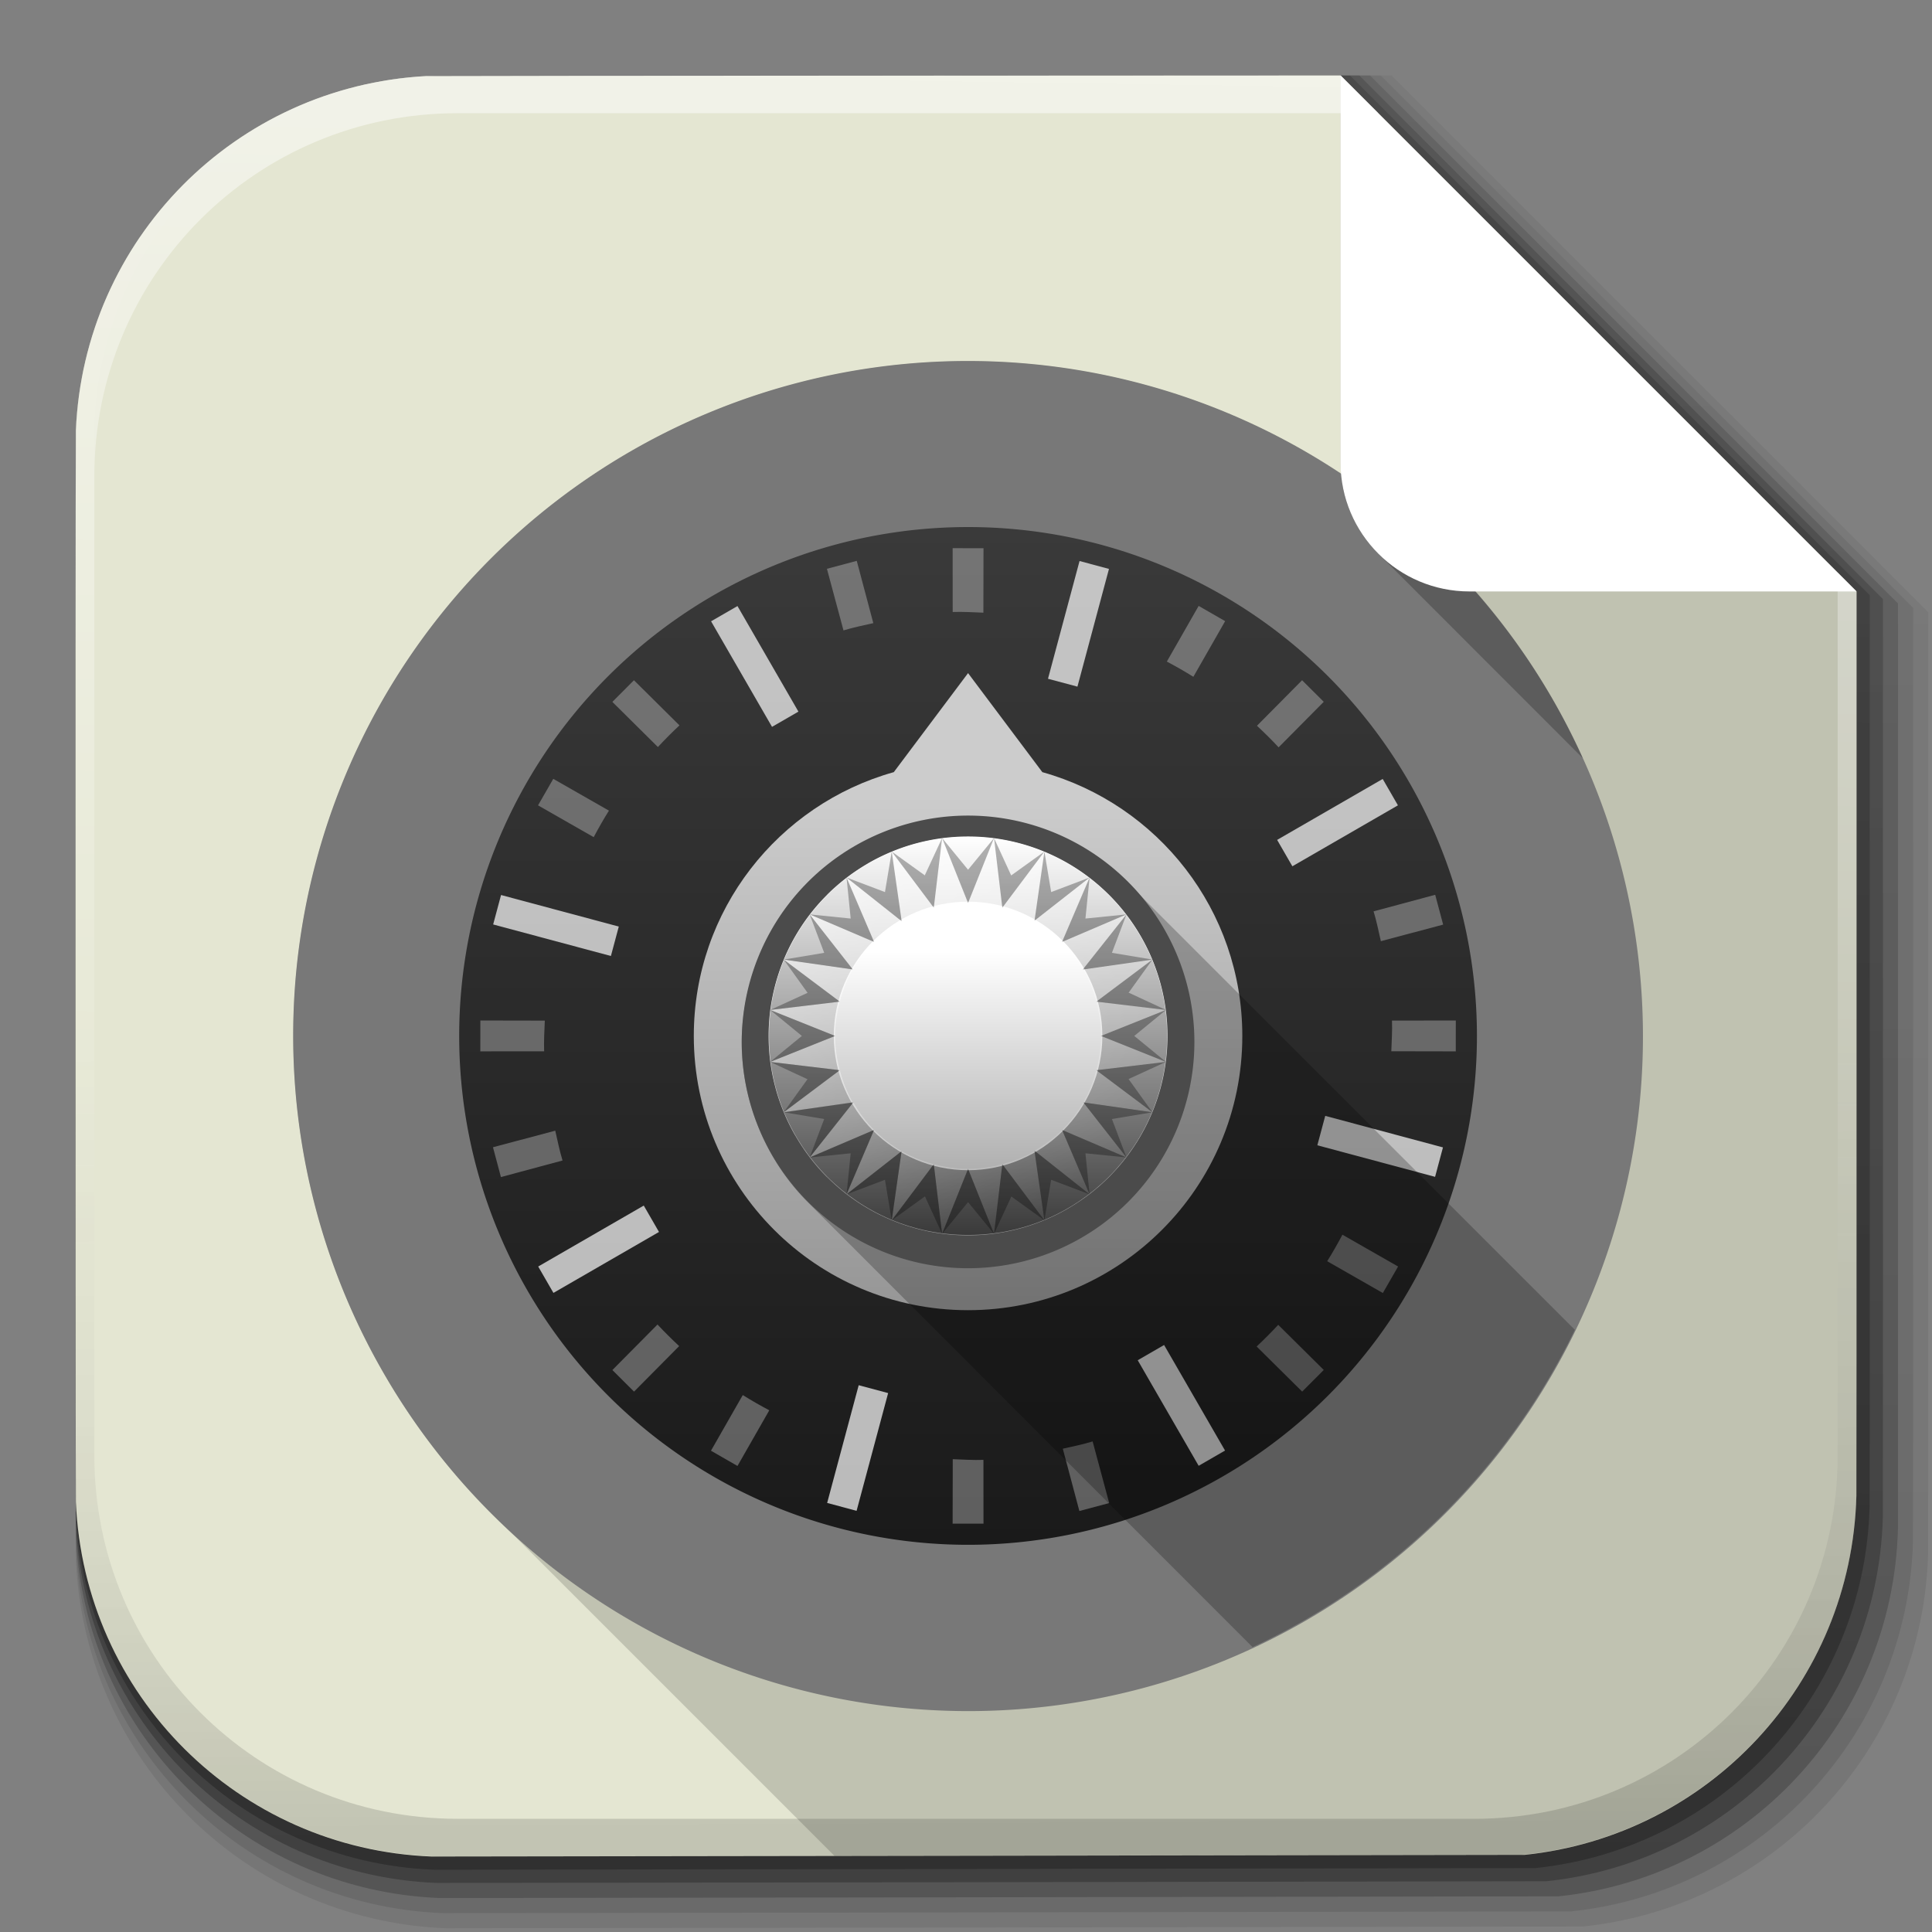 <?xml version="1.0" encoding="UTF-8" standalone="no"?>
<!-- Created with Inkscape (http://www.inkscape.org/) -->

<svg
   xmlns:dc="http://purl.org/dc/elements/1.1/"
   xmlns:cc="http://creativecommons.org/ns#"
   xmlns:rdf="http://www.w3.org/1999/02/22-rdf-syntax-ns#"
   xmlns:svg="http://www.w3.org/2000/svg"
   xmlns="http://www.w3.org/2000/svg"
   xmlns:xlink="http://www.w3.org/1999/xlink"
   xmlns:sodipodi="http://sodipodi.sourceforge.net/DTD/sodipodi-0.dtd"
   xmlns:inkscape="http://www.inkscape.org/namespaces/inkscape"
   width="512"
   height="512"
   id="svg2"
   version="1.1"
   inkscape:version="0.48.3.1 r9886"
   sodipodi:docname="file-encrypted.svg"
   inkscape:export-filename="/home/alecive/Scrivania/firefoxTest1.png"
   inkscape:export-xdpi="100"
   inkscape:export-ydpi="100">
  <rect width="100%" height="100%" fill="#808080" stroke="none"/>
  <sodipodi:namedview
     id="base"
     pagecolor="#ffffff"
     bordercolor="#666666"
     borderopacity="1.0"
     inkscape:pageopacity="0.0"
     inkscape:pageshadow="2"
     inkscape:zoom="1.2443992"
     inkscape:cx="265.50308"
     inkscape:cy="246.50002"
     inkscape:document-units="px"
     inkscape:current-layer="svg2"
     showgrid="false"
     inkscape:window-width="1301"
     inkscape:window-height="744"
     inkscape:window-x="65"
     inkscape:window-y="24"
     inkscape:window-maximized="1"
     inkscape:object-paths="false"
     inkscape:snap-intersection-paths="false"
     inkscape:object-nodes="true"
     inkscape:snap-smooth-nodes="true"
     inkscape:snap-nodes="true" />
  <defs
     id="defs4">
    <linearGradient
       x1="19.245"
       y1="21.031"
       x2="19.36"
       gradientUnits="userSpaceOnUse"
       y2="44.984"
       id="linearGradient4917">
      <stop
         offset="0"
         style="stop-color:#fafafa;stop-opacity:1"
         id="stop4919" />
      <stop
         offset="1"
         style="stop-color:#f5f5f5;stop-opacity:1;"
         id="stop4921" />
    </linearGradient>
    <linearGradient
       id="linearGradient2460"
       y2="44.984"
       gradientUnits="userSpaceOnUse"
       x2="19.36"
       y1="21.031"
       x1="19.245">
      <stop
         id="stop3602"
         style="stop-color:#ffffff;stop-opacity:1;"
         offset="0" />
      <stop
         id="stop3604"
         style="stop-color:#f5f5f5;stop-opacity:1;"
         offset="1" />
    </linearGradient>
    <linearGradient
       gradientTransform="matrix(1.006,0,0,0.994,100,0)"
       gradientUnits="userSpaceOnUse"
       id="ButtonShadow-0-1-1-5-9"
       y2="7.017"
       x2="45.448"
       y1="92.54"
       x1="45.448">
      <stop
         offset="0"
         style="stop-color:#000000;stop-opacity:1"
         id="stop3750-8-9-3-6-4" />
      <stop
         offset="1"
         style="stop-color:#000000;stop-opacity:0.588"
         id="stop3752-5-6-4-2-9" />
    </linearGradient>
    <linearGradient
       y2="363.738"
       x2="988.786"
       y1="51.512"
       x1="993.439"
       gradientTransform="translate(-753.587,-30.143)"
       gradientUnits="userSpaceOnUse"
       id="linearGradient4084-8"
       xlink:href="#linearGradient3737-9"
       inkscape:collect="always" />
    <linearGradient
       id="linearGradient3737-9">
      <stop
         offset="0"
         style="stop-color:#ffffff;stop-opacity:1"
         id="stop3739-7" />
      <stop
         offset="1"
         style="stop-color:#ffffff;stop-opacity:0"
         id="stop3741-4" />
    </linearGradient>
    <linearGradient
       y2="-55.941"
       x2="1763.69"
       y1="155.597"
       x1="1764.649"
       gradientUnits="userSpaceOnUse"
       id="linearGradient4086-12"
       xlink:href="#linearGradient4046-3"
       inkscape:collect="always"
       gradientTransform="translate(-1532.187,330.416)" />
    <linearGradient
       id="linearGradient4046-3">
      <stop
         offset="0"
         style="stop-color:#000000;stop-opacity:1;"
         id="stop4048-7" />
      <stop
         offset="1"
         style="stop-color:#ffffff;stop-opacity:0.2"
         id="stop4050-73" />
    </linearGradient>
    <radialGradient
       inkscape:collect="always"
       xlink:href="#linearGradient3853"
       id="radialGradient3210"
       gradientUnits="userSpaceOnUse"
       gradientTransform="matrix(1.093,0,0,1.093,-23.753,-23.816)"
       cx="255.994"
       cy="256"
       fx="255.994"
       fy="256"
       r="216" />
    <linearGradient
       y2="48.085"
       x2="78.466"
       y1="56.301"
       x1="64.478"
       gradientUnits="userSpaceOnUse"
       id="linearGradient3853">
      <stop
         id="stop3857"
         style="stop-color:#f4b400;stop-opacity:1;"
         offset="0" />
      <stop
         id="stop3859"
         style="stop-color:#ffc41d;stop-opacity:1;"
         offset="1" />
    </linearGradient>
    <linearGradient
       y2="107.9"
       x2="-109.975"
       y1="572.447"
       x1="-112.345"
       gradientTransform="matrix(1.007,0,0,1.007,261.627,527.411)"
       gradientUnits="userSpaceOnUse"
       id="linearGradient5925"
       xlink:href="#ButtonShadow-0-1-1-5-9"
       inkscape:collect="always" />
    <linearGradient
       y2="107.9"
       x2="-109.975"
       y1="572.447"
       x1="-112.345"
       gradientTransform="matrix(1.032,0,0,1.032,268.778,524.784)"
       gradientUnits="userSpaceOnUse"
       id="linearGradient5927"
       xlink:href="#ButtonShadow-0-1-1-5-9"
       inkscape:collect="always" />
    <linearGradient
       y2="107.9"
       x2="-109.975"
       y1="572.447"
       x1="-112.345"
       gradientTransform="matrix(1.015,0,0,1.015,263.804,526.611)"
       gradientUnits="userSpaceOnUse"
       id="linearGradient5929"
       xlink:href="#ButtonShadow-0-1-1-5-9"
       inkscape:collect="always" />
    <linearGradient
       y2="107.9"
       x2="-109.975"
       y1="572.447"
       x1="-112.345"
       gradientTransform="matrix(1.023,0,0,1.023,266.292,525.697)"
       gradientUnits="userSpaceOnUse"
       id="linearGradient5931"
       xlink:href="#ButtonShadow-0-1-1-5-9"
       inkscape:collect="always" />
    <linearGradient
       y2="107.9"
       x2="-109.975"
       y1="572.447"
       x1="-112.345"
       gradientTransform="matrix(1.04,0,0,1.04,271.266,523.87)"
       gradientUnits="userSpaceOnUse"
       id="linearGradient5933"
       xlink:href="#ButtonShadow-0-1-1-5-9"
       inkscape:collect="always" />
    <linearGradient
       gradientTransform="matrix(0,-6.675,6.675,0,-49.891,571.198)"
       y2="45.745"
       x2="67.428"
       y1="45.745"
       x1="27.022"
       gradientUnits="userSpaceOnUse"
       id="linearGradient4798"
       xlink:href="#linearGradient3954"
       inkscape:collect="always" />
    <linearGradient
       id="linearGradient3954">
      <stop
         offset="0"
         style="stop-color:#1a1a1a;stop-opacity:1"
         id="stop3956" />
      <stop
         offset="1"
         style="stop-color:#3a3a3a;stop-opacity:1"
         id="stop3958" />
    </linearGradient>
    <linearGradient
       y2="65.948"
       x2="45.541"
       y1="27.99"
       x1="45.541"
       gradientTransform="matrix(3.598,0,0,3.598,85.567,91.4)"
       gradientUnits="userSpaceOnUse"
       id="linearGradient4795"
       xlink:href="#linearGradient4059"
       inkscape:collect="always" />
    <linearGradient
       id="linearGradient4059">
      <stop
         offset="0"
         style="stop-color:#cccccc;stop-opacity:1"
         id="stop4061" />
      <stop
         offset="1"
         style="stop-color:#969696;stop-opacity:1"
         id="stop4063" />
    </linearGradient>
    <linearGradient
       y2="48"
       x2="60"
       y1="48"
       x1="36"
       gradientTransform="matrix(4.404,0,0,4.404,44.059,44.568)"
       gradientUnits="userSpaceOnUse"
       id="linearGradient4785"
       xlink:href="#linearGradient4164"
       inkscape:collect="always" />
    <linearGradient
       id="linearGradient4164">
      <stop
         offset="0"
         style="stop-color:#ffffff;stop-opacity:1"
         id="stop4166" />
      <stop
         offset="1"
         style="stop-color:#ffffff;stop-opacity:0"
         id="stop4168" />
    </linearGradient>
    <linearGradient
       gradientTransform="matrix(2.616,0,0,2.616,131.922,136.302)"
       y2="65.948"
       x2="45.541"
       y1="37.153"
       x1="45.541"
       gradientUnits="userSpaceOnUse"
       id="linearGradient4789"
       xlink:href="#linearGradient4120"
       inkscape:collect="always" />
    <linearGradient
       id="linearGradient4120">
      <stop
         offset="0"
         style="stop-color:#ffffff;stop-opacity:1"
         id="stop4122" />
      <stop
         offset="1"
         style="stop-color:#989898;stop-opacity:1"
         id="stop4124" />
    </linearGradient>
    <linearGradient
       y2="48"
       x2="54.531"
       y1="48"
       x1="41.469"
       gradientTransform="matrix(0,8.076,-8.076,0,643.094,-131.665)"
       gradientUnits="userSpaceOnUse"
       id="linearGradient4782"
       xlink:href="#linearGradient3830"
       inkscape:collect="always" />
    <linearGradient
       id="linearGradient3830">
      <stop
         offset="0"
         style="stop-color:#ffffff;stop-opacity:1"
         id="stop3832" />
      <stop
         offset="1"
         style="stop-color:#3a3a3a;stop-opacity:1"
         id="stop3834" />
    </linearGradient>
    <linearGradient
       y2="59.906"
       x2="53.53"
       y1="36.094"
       x1="41.713"
       gradientTransform="matrix(4.404,0,0,4.404,44.059,44.568)"
       gradientUnits="userSpaceOnUse"
       id="linearGradient4779"
       xlink:href="#linearGradient3737-7"
       inkscape:collect="always" />
    <linearGradient
       id="linearGradient3737-7">
      <stop
         offset="0"
         style="stop-color:#ffffff;stop-opacity:1"
         id="stop3739-3" />
      <stop
         offset="1"
         style="stop-color:#ffffff;stop-opacity:0"
         id="stop3741-05" />
    </linearGradient>
    <linearGradient
       inkscape:collect="always"
       xlink:href="#linearGradient3737-7"
       id="linearGradient5360"
       gradientUnits="userSpaceOnUse"
       gradientTransform="matrix(4.404,0,0,4.404,45.146,63.13)"
       x1="41.713"
       y1="36.094"
       x2="53.53"
       y2="59.906" />
    <linearGradient
       inkscape:collect="always"
       xlink:href="#linearGradient3830"
       id="linearGradient5363"
       gradientUnits="userSpaceOnUse"
       gradientTransform="matrix(0,8.076,-8.076,0,644.181,-113.102)"
       x1="41.469"
       y1="48"
       x2="54.531"
       y2="48" />
    <linearGradient
       inkscape:collect="always"
       xlink:href="#linearGradient4120"
       id="linearGradient5366"
       gradientUnits="userSpaceOnUse"
       gradientTransform="matrix(2.616,0,0,2.616,133.01,154.865)"
       x1="45.541"
       y1="37.153"
       x2="45.541"
       y2="65.948" />
    <linearGradient
       inkscape:collect="always"
       xlink:href="#linearGradient4164"
       id="linearGradient5369"
       gradientUnits="userSpaceOnUse"
       gradientTransform="matrix(4.404,0,0,4.404,45.146,63.13)"
       x1="36"
       y1="48"
       x2="60"
       y2="48" />
    <linearGradient
       inkscape:collect="always"
       xlink:href="#linearGradient4059"
       id="linearGradient5374"
       gradientUnits="userSpaceOnUse"
       gradientTransform="matrix(3.598,0,0,3.598,86.655,109.962)"
       x1="45.541"
       y1="27.99"
       x2="45.541"
       y2="65.948" />
    <linearGradient
       inkscape:collect="always"
       xlink:href="#linearGradient3954"
       id="linearGradient5380"
       gradientUnits="userSpaceOnUse"
       gradientTransform="matrix(0,-6.675,6.675,0,-48.804,589.76)"
       x1="27.022"
       y1="45.745"
       x2="67.428"
       y2="45.745" />
  </defs>
  <g
     transform="translate(0,-540.362)"
     inkscape:label="Livello 1"
     inkscape:groupmode="layer"
     id="layer1" />
  <g
     transform="matrix(1.1,0,0,0.444,95.081,256.393)"
     id="g2036">
    <g
       transform="matrix(1.053,0,0,1.286,-1.263,-13.429)"
       style="opacity:0.4"
       id="g3712" />
  </g>
  <g
     id="g3541"
     transform="translate(97.481,231.282)" />
  <g
     id="g3536"
     transform="translate(97.481,231.282)" />
  <g
     transform="translate(54.089,-616.042)"
     id="g5918">
    <path
       inkscape:connector-curvature="0"
       style="opacity:0.25;color:#000000;fill:url(#linearGradient5925);fill-opacity:1;fill-rule:nonzero;stroke:none;stroke-width:1.5;marker:none;visibility:visible;display:inline;overflow:visible;enable-background:accumulate"
       d="m 60.99,1111.542 144.328,-0.206 147.527,-0.241 c 49.041,-5.122 87.225,-45.726 88.537,-95.85 9e-4,-0.035 -9e-4,-0.069 0,-0.103 9e-4,-0.414 -8e-4,-0.647 0,-1.067 0.042,-21.503 0.034,-49.942 0.034,-87.765 l 0,-152.514 -68.862,-68.877 -68.897,-68.877 -152.824,0.069 c -40.253,0.017 -69.341,0.041 -91.323,0.103 -50.89,2.755 -91.336,43.548 -93.49,94.611 -0.099,30.63 -0.103,74.757 -0.103,143.018 0,68.269 0.005,112.388 0.103,143.018 2.175,51.557 43.387,92.644 94.969,94.68 z"
       id="path5873" />
    <path
       id="path5902"
       d="m 63.289,1123.042 147.819,-0.211 151.095,-0.247 c 50.227,-5.246 89.334,-46.832 90.678,-98.168 9e-4,-0.035 -9e-4,-0.07 0,-0.106 9e-4,-0.424 -8e-4,-0.663 0,-1.092 0.043,-22.023 0.035,-51.15 0.035,-89.888 l 0,-156.202 -70.528,-70.543 -70.563,-70.543 -156.52,0.07 c -41.226,0.018 -71.018,0.042 -93.532,0.106 -52.121,2.821 -93.545,44.601 -95.751,96.9 -0.101,31.371 -0.106,76.565 -0.106,146.477 0,69.92 0.005,115.106 0.106,146.477 2.227,52.804 44.436,94.885 97.266,96.97 z"
       style="opacity:0.1;color:#000000;fill:url(#linearGradient5927);fill-opacity:1;fill-rule:nonzero;stroke:none;stroke-width:1.5;marker:none;visibility:visible;display:inline;overflow:visible;enable-background:accumulate"
       inkscape:connector-curvature="0" />
    <path
       inkscape:connector-curvature="0"
       style="opacity:0.25;color:#000000;fill:url(#linearGradient5929);fill-opacity:1;fill-rule:nonzero;stroke:none;stroke-width:1.5;marker:none;visibility:visible;display:inline;overflow:visible;enable-background:accumulate"
       d="m 61.69,1115.042 145.391,-0.208 148.613,-0.243 c 49.402,-5.16 87.867,-46.063 89.189,-96.555 9e-4,-0.035 -9e-4,-0.069 0,-0.104 9e-4,-0.417 -8e-4,-0.652 0,-1.074 0.042,-21.661 0.034,-50.31 0.034,-88.411 l 0,-153.636 -69.369,-69.384 -69.404,-69.384 -153.949,0.069 c -40.549,0.017 -69.851,0.042 -91.995,0.104 -51.264,2.775 -92.009,43.868 -94.178,95.308 -0.099,30.856 -0.104,75.308 -0.104,144.071 0,68.771 0.005,113.215 0.104,144.071 2.191,51.937 43.706,93.326 95.668,95.377 z"
       id="path5906" />
    <path
       inkscape:connector-curvature="0"
       style="opacity:0.2;color:#000000;fill:url(#linearGradient5931);fill-opacity:1;fill-rule:nonzero;stroke:none;stroke-width:1.5;marker:none;visibility:visible;display:inline;overflow:visible;enable-background:accumulate"
       d="m 62.49,1119.042 146.605,-0.21 149.854,-0.245 c 49.815,-5.203 88.601,-46.447 89.933,-97.362 9e-4,-0.035 -9e-4,-0.07 0,-0.105 9e-4,-0.42 -8e-4,-0.657 0,-1.083 0.043,-21.842 0.034,-50.73 0.034,-89.149 l 0,-154.919 -69.948,-69.964 -69.983,-69.964 -155.235,0.07 c -40.888,0.018 -70.434,0.042 -92.764,0.105 -51.693,2.798 -92.777,44.235 -94.965,96.104 -0.1,31.114 -0.105,75.936 -0.105,145.274 0,69.346 0.005,114.16 0.105,145.274 2.209,52.37 44.071,94.105 96.467,96.174 z"
       id="path5910" />
    <path
       inkscape:connector-curvature="0"
       style="opacity:0.08;color:#000000;fill:url(#linearGradient5933);fill-opacity:1;fill-rule:nonzero;stroke:none;stroke-width:1.5;marker:none;visibility:visible;display:inline;overflow:visible;enable-background:accumulate"
       d="m 64.089,1127.042 149.033,-0.213 152.336,-0.249 c 50.64,-5.289 90.068,-47.217 91.423,-98.974 10e-4,-0.036 -9e-4,-0.071 0,-0.106 10e-4,-0.427 -8e-4,-0.668 0,-1.101 0.043,-22.204 0.035,-51.57 0.035,-90.626 l 0,-157.485 -71.107,-71.122 -71.142,-71.122 -157.806,0.071 c -41.565,0.018 -71.601,0.043 -94.3,0.107 -52.549,2.845 -94.314,44.967 -96.538,97.696 -0.102,31.629 -0.107,77.194 -0.107,147.68 0,70.494 0.005,116.051 0.106,147.68 2.245,53.238 44.801,95.664 98.065,97.767 z"
       id="path5914" />
  </g>
  <path
     inkscape:connector-curvature="0"
     style="color:#000000;fill:#e4e6d2;fill-opacity:1;fill-rule:nonzero;stroke:none;stroke-width:1.5;marker:none;visibility:visible;display:inline;overflow:visible;enable-background:accumulate"
     d="m 114.376,492 143.262,-0.205 146.438,-0.239 c 48.679,-5.084 86.58,-45.389 87.883,-95.144 8.9e-4,-0.034 -8.7e-4,-0.068 0,-0.102 8.5e-4,-0.411 -8.2e-4,-0.643 0,-1.059 0.042,-21.345 0.034,-49.574 0.034,-87.119 l 0,-151.391 -68.353,-68.37 -68.388,-68.37 -151.695,0.068 c -39.955,0.017 -68.829,0.041 -90.649,0.102 -50.514,2.735 -90.662,43.227 -92.8,93.915 -0.098,30.405 -0.102,74.207 -0.102,141.965 0,67.766 0.005,111.56 0.102,141.965 2.158,51.177 43.066,91.962 94.268,93.983 z"
     id="rect4121" />
  <path
     style="color:#000000;fill:#000000;fill-opacity:0.157;fill-rule:nonzero;stroke:none;stroke-width:0.113;marker:none;visibility:visible;display:inline;overflow:visible;enable-background:accumulate"
     d="M 355.25 20 L 355.25 122.562 C 355.25 123.606 355.315 124.637 355.406 125.656 C 346.603 119.805 337.294 114.708 327.594 110.5 C 305.531 100.93 281.517 95.857 257.469 95.719 C 226.181 95.55 194.878 103.776 167.719 119.312 C 140.56 134.849 117.589 157.663 101.875 184.719 C 86.161 211.775 77.756 243.024 77.719 274.312 C 77.682 305.601 86.037 336.844 101.688 363.938 C 109.434 377.27 118.913 389.593 129.812 400.5 L 221.156 491.844 L 257.625 491.781 L 404.062 491.562 C 452.741 486.478 490.666 446.161 491.969 396.406 C 491.97 396.372 491.968 396.347 491.969 396.312 C 491.97 395.902 491.968 395.666 491.969 395.25 C 492.011 373.905 492 345.67 492 308.125 L 492 273.469 L 492 257.312 L 492 156.75 L 423.625 88.375 L 355.25 20 z "
     id="path3088" />
  <g
     transform="translate(-605.519,-353.968)"
     id="g4076-9">
    <g
       id="g4038-9"
       transform="translate(-926.668,684.384)">
      <g
         id="g4929">
        <path
           id="rect6809-2-3"
           transform="translate(1532.187,-330.416)"
           d="M 355.25 20 L 203.562 20.062 C 163.607 20.08 134.726 20.095 112.906 20.156 C 108.171 20.413 103.531 21.009 99 21.906 C 97.49 22.205 95.984 22.539 94.5 22.906 C 92.274 23.457 90.069 24.083 87.906 24.781 C 67.002 31.533 49.218 45.066 37.094 62.812 C 36.985 62.971 36.857 63.122 36.75 63.281 C 36.444 63.736 36.143 64.197 35.844 64.656 C 34.226 67.144 32.736 69.706 31.344 72.344 C 28.928 76.923 26.835 81.742 25.156 86.719 C 25.143 86.759 25.139 86.803 25.125 86.844 C 24.643 88.278 24.198 89.724 23.781 91.188 C 23.573 91.919 23.379 92.636 23.188 93.375 C 23.16 93.481 23.121 93.582 23.094 93.688 C 22.931 94.323 22.776 94.984 22.625 95.625 C 22.45 96.37 22.283 97.092 22.125 97.844 C 22.083 98.044 22.041 98.237 22 98.438 C 21.886 98.994 21.792 99.565 21.688 100.125 C 21.547 100.883 21.405 101.642 21.281 102.406 C 21.158 103.171 21.043 103.948 20.938 104.719 C 20.726 106.26 20.546 107.812 20.406 109.375 C 20.266 110.938 20.161 112.51 20.094 114.094 C 19.996 144.499 20 188.304 20 256.062 C 20 323.736 19.997 367.475 20.094 397.875 C 20.094 397.917 20.094 397.99 20.094 398.031 C 20.096 398.094 20.091 398.156 20.094 398.219 C 20.101 398.385 20.117 398.553 20.125 398.719 C 20.228 400.819 20.393 402.906 20.625 404.969 C 20.639 405.095 20.673 405.218 20.688 405.344 C 20.771 406.063 20.87 406.754 20.969 407.469 C 21.067 408.172 21.169 408.864 21.281 409.562 C 21.324 409.832 21.361 410.106 21.406 410.375 C 21.468 410.738 21.528 411.107 21.594 411.469 C 21.633 411.687 21.678 411.907 21.719 412.125 C 21.807 412.591 21.906 413.068 22 413.531 C 22.135 414.195 22.258 414.841 22.406 415.5 C 22.437 415.637 22.469 415.77 22.5 415.906 C 22.558 416.158 22.628 416.405 22.688 416.656 C 22.816 417.198 22.956 417.743 23.094 418.281 C 23.147 418.489 23.196 418.699 23.25 418.906 C 23.402 419.483 23.557 420.053 23.719 420.625 C 23.939 421.404 24.168 422.198 24.406 422.969 C 25.122 425.281 25.904 427.546 26.781 429.781 C 27.062 430.498 27.359 431.229 27.656 431.938 C 27.665 431.959 27.678 431.979 27.688 432 C 27.972 432.677 28.263 433.331 28.562 434 C 28.591 434.064 28.628 434.124 28.656 434.188 C 28.938 434.814 29.206 435.443 29.5 436.062 C 29.55 436.167 29.606 436.271 29.656 436.375 C 29.932 436.951 30.213 437.524 30.5 438.094 C 30.569 438.231 30.649 438.363 30.719 438.5 C 32.163 441.328 33.736 444.09 35.438 446.75 C 36.713 448.745 38.056 450.67 39.469 452.562 C 39.94 453.193 40.421 453.819 40.906 454.438 C 41.877 455.675 42.878 456.905 43.906 458.094 C 61.815 478.79 88.262 491.871 117.875 492 L 120.5 492 C 67.525 491.6 25 448.823 25 395.75 L 25 126.25 C 25 72.927 67.927 30 121.25 30 L 365.25 30 L 355.25 20 z M 487 151.75 L 487 395.75 C 487 446.007 448.872 487.011 399.844 491.562 L 403.031 491.562 C 433.158 488.74 459.248 472.443 475.25 448.719 C 475.691 448.065 476.137 447.415 476.562 446.75 C 476.988 446.085 477.403 445.395 477.812 444.719 C 479.042 442.691 480.198 440.621 481.281 438.5 C 481.642 437.793 481.999 437.092 482.344 436.375 C 482.688 435.658 483.016 434.914 483.344 434.188 C 484.946 430.633 486.353 426.986 487.531 423.219 C 487.557 423.137 487.568 423.051 487.594 422.969 C 488.31 420.656 488.952 418.289 489.5 415.906 C 489.683 415.112 489.837 414.333 490 413.531 C 490.163 412.73 490.325 411.902 490.469 411.094 C 490.612 410.285 490.751 409.472 490.875 408.656 C 490.915 408.394 490.962 408.138 491 407.875 C 491.079 407.321 491.149 406.776 491.219 406.219 C 491.244 406.021 491.257 405.823 491.281 405.625 C 491.355 405.002 491.437 404.377 491.5 403.75 C 491.514 403.615 491.518 403.478 491.531 403.344 C 491.598 402.643 491.666 401.955 491.719 401.25 C 491.723 401.188 491.714 401.124 491.719 401.062 C 491.766 400.409 491.809 399.751 491.844 399.094 C 491.85 398.98 491.869 398.864 491.875 398.75 C 491.876 398.74 491.875 398.729 491.875 398.719 C 491.914 397.951 491.948 397.179 491.969 396.406 C 491.97 396.372 491.968 396.347 491.969 396.312 C 491.969 396.264 491.969 396.231 491.969 396.188 C 491.977 395.874 491.964 395.564 491.969 395.25 C 491.99 384.578 491.997 372.2 492 357.781 C 492.003 343.363 492 326.897 492 308.125 L 492 156.75 L 487 151.75 z "
           style="opacity:0.5;color:#000000;fill:url(#linearGradient4084-8);fill-opacity:1;fill-rule:nonzero;stroke:none;stroke-width:1.5;marker:none;visibility:visible;display:inline;overflow:visible;enable-background:accumulate" />
        <path
           id="path3981-7"
           transform="translate(1532.187,-330.416)"
           d="M 112.906 20.156 C 108.171 20.413 103.531 21.009 99 21.906 C 97.49 22.205 95.984 22.539 94.5 22.906 C 92.274 23.457 90.069 24.083 87.906 24.781 C 85.744 25.48 83.624 26.253 81.531 27.094 C 71.763 31.017 62.783 36.454 54.875 43.125 C 49.791 47.414 45.15 52.209 41.031 57.438 C 39.658 59.18 38.348 60.977 37.094 62.812 C 36.984 62.973 36.859 63.12 36.75 63.281 C 36.444 63.736 36.143 64.197 35.844 64.656 C 35.035 65.9 34.253 67.187 33.5 68.469 C 33.333 68.753 33.164 69.026 33 69.312 C 32.793 69.673 32.609 70.043 32.406 70.406 C 32.221 70.738 32.025 71.072 31.844 71.406 C 31.673 71.721 31.511 72.027 31.344 72.344 C 30.996 73.003 30.646 73.675 30.312 74.344 C 29.646 75.68 29.013 77.035 28.406 78.406 C 27.526 80.394 26.687 82.413 25.938 84.469 C 25.912 84.539 25.901 84.617 25.875 84.688 C 25.62 85.393 25.365 86.1 25.125 86.812 C 25.119 86.831 25.131 86.856 25.125 86.875 C 24.647 88.3 24.195 89.734 23.781 91.188 C 23.763 91.25 23.737 91.312 23.719 91.375 C 23.53 92.044 23.363 92.701 23.188 93.375 C 23.158 93.49 23.123 93.603 23.094 93.719 C 22.933 94.345 22.773 94.994 22.625 95.625 C 22.484 96.224 22.348 96.803 22.219 97.406 C 22.163 97.667 22.117 97.926 22.062 98.188 C 22.043 98.283 22.019 98.374 22 98.469 C 21.889 99.016 21.79 99.575 21.688 100.125 C 21.639 100.384 21.577 100.647 21.531 100.906 C 21.443 101.405 21.362 101.905 21.281 102.406 C 21.231 102.719 21.173 103.03 21.125 103.344 C 21.056 103.799 21 104.261 20.938 104.719 C 20.832 105.489 20.744 106.255 20.656 107.031 C 20.568 107.807 20.476 108.593 20.406 109.375 C 20.267 110.928 20.161 112.489 20.094 114.062 C 20.093 114.073 20.094 114.083 20.094 114.094 C 20.094 114.102 20.094 114.117 20.094 114.125 C 19.996 144.529 20 188.323 20 256.062 C 20 323.754 19.997 367.505 20.094 397.906 C 20.094 397.94 20.094 397.998 20.094 398.031 C 20.096 398.084 20.091 398.135 20.094 398.188 C 20.102 398.375 20.116 398.563 20.125 398.75 C 20.231 400.893 20.417 403.021 20.656 405.125 C 20.659 405.146 20.654 405.167 20.656 405.188 C 20.745 405.96 20.863 406.701 20.969 407.469 C 21.076 408.246 21.187 409.041 21.312 409.812 C 21.423 410.489 21.532 411.172 21.656 411.844 C 21.674 411.938 21.701 412.031 21.719 412.125 C 21.808 412.6 21.904 413.09 22 413.562 C 22.116 414.131 22.218 414.685 22.344 415.25 C 22.395 415.481 22.447 415.707 22.5 415.938 C 22.555 416.18 22.63 416.415 22.688 416.656 C 22.856 417.366 23.035 418.077 23.219 418.781 C 23.23 418.823 23.239 418.865 23.25 418.906 C 23.404 419.492 23.554 420.075 23.719 420.656 C 23.763 420.812 23.799 420.969 23.844 421.125 C 24.023 421.748 24.215 422.382 24.406 423 C 24.441 423.113 24.465 423.231 24.5 423.344 C 24.706 423.999 24.937 424.632 25.156 425.281 C 25.413 426.043 25.663 426.809 25.938 427.562 C 25.952 427.603 25.954 427.647 25.969 427.688 C 26.23 428.401 26.504 429.107 26.781 429.812 C 27.059 430.52 27.363 431.238 27.656 431.938 C 27.669 431.968 27.675 432.001 27.688 432.031 C 27.968 432.7 28.267 433.339 28.562 434 C 28.689 434.282 28.809 434.563 28.938 434.844 C 29.124 435.251 29.308 435.658 29.5 436.062 C 29.55 436.168 29.606 436.27 29.656 436.375 C 29.953 436.993 30.254 437.608 30.562 438.219 C 30.667 438.426 30.769 438.638 30.875 438.844 C 31.185 439.445 31.522 440.031 31.844 440.625 C 32.221 441.322 32.606 442.033 33 442.719 C 33.252 443.159 33.491 443.596 33.75 444.031 C 33.894 444.274 34.041 444.508 34.188 444.75 C 34.597 445.426 35.012 446.085 35.438 446.75 C 36.288 448.079 37.182 449.403 38.094 450.688 C 38.473 451.222 38.86 451.755 39.25 452.281 C 39.388 452.468 39.517 452.659 39.656 452.844 C 39.951 453.236 40.262 453.612 40.562 454 C 40.762 454.258 40.954 454.526 41.156 454.781 C 41.24 454.887 41.323 454.989 41.406 455.094 C 41.732 455.501 42.075 455.91 42.406 456.312 C 42.906 456.919 43.392 457.5 43.906 458.094 C 44.42 458.688 44.941 459.294 45.469 459.875 C 46.525 461.038 47.608 462.171 48.719 463.281 C 49.824 464.386 50.937 465.48 52.094 466.531 C 52.099 466.536 52.119 466.526 52.125 466.531 C 53.869 468.116 55.675 469.637 57.531 471.094 C 74.127 484.121 95.064 491.901 117.875 492 C 118.022 492.001 118.165 492 118.312 492 L 257.625 491.781 L 403.031 491.562 C 433.158 488.742 459.248 472.435 475.25 448.719 C 475.691 448.065 476.137 447.415 476.562 446.75 C 476.861 446.283 477.146 445.816 477.438 445.344 C 477.56 445.145 477.691 444.95 477.812 444.75 C 477.861 444.67 477.889 444.58 477.938 444.5 C 478.297 443.903 478.653 443.324 479 442.719 C 479.788 441.346 480.559 439.945 481.281 438.531 C 481.642 437.824 481.999 437.092 482.344 436.375 C 482.688 435.658 483.016 434.945 483.344 434.219 C 484.326 432.04 485.237 429.823 486.062 427.562 C 486.078 427.519 486.109 427.481 486.125 427.438 C 486.383 426.727 486.601 426 486.844 425.281 C 487.076 424.591 487.314 423.916 487.531 423.219 C 487.554 423.146 487.571 423.072 487.594 423 C 488.31 420.688 488.952 418.32 489.5 415.938 C 489.683 415.143 489.837 414.364 490 413.562 C 490.163 412.761 490.325 411.934 490.469 411.125 C 490.612 410.316 490.751 409.503 490.875 408.688 C 490.916 408.415 490.961 408.148 491 407.875 C 491.078 407.331 491.15 406.797 491.219 406.25 C 491.245 406.042 491.256 405.833 491.281 405.625 C 491.354 405.012 491.438 404.397 491.5 403.781 C 491.515 403.636 491.517 403.489 491.531 403.344 C 491.604 402.581 491.663 401.83 491.719 401.062 C 491.774 400.295 491.837 399.523 491.875 398.75 C 491.914 397.972 491.948 397.189 491.969 396.406 C 491.97 396.372 491.968 396.347 491.969 396.312 C 491.969 396.276 491.969 396.252 491.969 396.219 C 491.977 395.895 491.964 395.574 491.969 395.25 C 491.99 384.578 491.997 372.2 492 357.781 C 492.003 343.363 492 326.897 492 308.125 L 492 156.75 L 487 151.75 L 487 385.75 C 487 439.072 444.072 482 390.75 482 L 121.25 482 C 67.927 482 25 439.072 25 385.75 L 25 116.25 C 25 64.731 65.071 22.926 115.875 20.156 C 115.013 20.159 113.747 20.154 112.906 20.156 z "
           style="opacity:0.15;color:#000000;fill:url(#linearGradient4086-12);fill-opacity:1;fill-rule:nonzero;stroke:none;stroke-width:1.5;marker:none;visibility:visible;display:inline;overflow:visible;enable-background:accumulate" />
      </g>
    </g>
  </g>
  <g
     transform="translate(-605.519,-353.968)"
     id="g4076">
    <g
       id="g4038"
       transform="translate(-926.668,684.384)" />
  </g>
  <path
     inkscape:connector-curvature="0"
     d="M 411.385,185.167 A 178.791,178.791 0 1 1 101.71,363.958 178.791,178.791 0 1 1 411.385,185.167 z"
     id="path3870"
     style="color:#000000;fill:#787878;fill-opacity:1;fill-rule:nonzero;stroke:none;stroke-width:0.113;marker:none;visibility:visible;display:inline;overflow:visible;enable-background:accumulate" />
  <path
     inkscape:connector-curvature="0"
     d="m 256.547,139.674 a 134.857,134.857 0 0 1 0,269.714 134.857,134.857 0 1 1 0,-269.714 z"
     id="path3898"
     style="fill:url(#linearGradient5380);fill-opacity:1;stroke:none;display:inline" />
  <path
     d="m 227.047,148.63 -7.902,2.107 4.39,16.33 c 2.588,-0.795 5.237,-1.322 7.902,-1.932 l -4.39,-16.506 z m 90.607,11.94 -8.429,14.75 c 2.387,1.271 4.743,2.605 7.024,4.039 l 8.429,-14.75 -7.024,-4.039 z m -171.03,45.83 -4.039,7.024 14.75,8.429 c 1.271,-2.387 2.605,-4.743 4.039,-7.024 l -14.75,-8.429 z m 233.717,30.729 -16.33,4.39 c 0.795,2.588 1.322,5.237 1.932,7.902 l 16.506,-4.39 -2.107,-7.902 z m -233.19,62.512 -16.506,4.39 2.107,7.902 16.33,-4.39 c -0.795,-2.588 -1.322,-5.237 -1.932,-7.902 z m 208.607,27.568 c -1.271,2.387 -2.605,4.743 -4.039,7.024 l 14.75,8.429 4.039,-7.024 -14.75,-8.429 z m -158.914,42.494 -8.429,14.75 7.024,4.039 8.429,-14.75 c -2.387,-1.271 -4.743,-2.605 -7.024,-4.039 z m 92.714,12.292 c -2.588,0.795 -5.237,1.322 -7.902,1.932 l 4.39,16.506 7.902,-2.107 -4.39,-16.33 z"
     inkscape:connector-curvature="0"
     id="path4037"
     style="opacity:0.3;fill:#ffffff;fill-opacity:1;stroke:none;display:inline" />
  <path
     inkscape:connector-curvature="0"
     d="m 260.638,145.285 -8.178,-0.01 0.014,16.91 c 2.706,-0.098 5.401,0.079 8.132,0.179 l 0.032,-17.08 z m 84.429,34.984 -11.959,12.066 c 1.977,1.845 3.908,3.744 5.739,5.719 l 11.959,-12.066 -5.739,-5.719 z m -177.064,0.003 -5.719,5.739 12.066,11.959 c 1.845,-1.977 3.744,-3.908 5.719,-5.739 l -12.066,-11.959 z m 217.8,90.173 -16.91,0.014 c 0.098,2.706 -0.079,5.401 -0.179,8.132 l 17.08,0.032 0.01,-8.178 z m -241.424,0.028 -17.08,-0.032 -0.01,8.178 16.91,-0.014 c -0.098,-2.706 0.079,-5.401 0.179,-8.132 z m 194.364,80.621 c -1.845,1.977 -3.744,3.908 -5.719,5.739 l 12.066,11.959 5.719,-5.739 -12.066,-11.959 z m -164.497,-0.084 -11.959,12.066 5.739,5.719 11.959,-12.066 c -1.977,-1.845 -3.908,-3.744 -5.739,-5.719 z m 86.374,35.869 c -2.706,0.098 -5.401,-0.079 -8.132,-0.179 l -0.032,17.08 8.178,0.01 -0.014,-16.91 z"
     id="path4044"
     style="opacity:0.3;fill:#ffffff;fill-opacity:1;stroke:none;display:inline" />
  <path
     d="m 188.445,164.65 6.994,-4.038 16.151,27.975 -6.994,4.038 -16.151,-27.975 z m -57.751,80.339 2.09,-7.801 31.202,8.361 -2.09,7.801 -31.202,-8.361 z m 15.972,97.645 -4.038,-6.994 27.975,-16.151 4.038,6.994 -27.975,16.151 z m 80.339,57.751 -7.801,-2.09 8.361,-31.202 7.801,2.09 -8.361,31.202 z m 97.645,-15.972 -6.994,4.038 -16.151,-27.975 6.994,-4.038 16.151,27.975 z m 57.751,-80.339 -2.09,7.801 -31.202,-8.361 2.09,-7.801 31.202,8.361 z m -15.972,-97.645 4.038,6.994 -27.975,16.151 -4.038,-6.994 27.975,-16.151 z m -80.339,-57.751 7.801,2.09 -8.361,31.202 -7.801,-2.09 8.361,-31.202 z"
     inkscape:connector-curvature="0"
     id="rect3893"
     style="opacity:0.7;fill:#ffffff;fill-opacity:1;stroke:none;display:inline" />
  <path
     d="m 256.547,178.38 -19.685,26.246 c -30.594,8.572 -52.997,36.574 -52.997,69.905 0,40.141 32.541,72.681 72.681,72.681 40.141,0 72.681,-32.541 72.681,-72.681 0,-33.331 -22.403,-61.334 -52.997,-69.905 l -19.685,-26.246 z"
     inkscape:connector-curvature="0"
     id="path3848"
     style="fill:url(#linearGradient5374);fill-opacity:1;stroke:none;display:inline" />
  <path
     inkscape:connector-curvature="0"
     id="path4944"
     d="m 255.312,216.406 c -14.987,0.338 -29.802,6.487 -40.562,16.938 -11.478,11.147 -18.192,27.031 -18.188,43.031 0.032,15.482 6.339,30.861 17.188,41.906 L 331.938,436.5 a 178.791,178.791 0 0 0 85.406,-84.094 L 298.406,233.5 c -10.624,-10.402 -25.232,-16.631 -40.094,-17.094 -1,-0.029 -2.001,-0.022 -3,0 z"
     style="fill:#000000;fill-opacity:0.235;stroke:none;display:inline" />
  <path
     inkscape:connector-curvature="0"
     d="m 316.526,276.362 a 59.979,59.979 0 0 1 -119.957,0 59.979,59.979 0 1 1 119.957,0 z"
     id="path4144"
     style="fill:#4b4b4b;fill-opacity:1;stroke:none;display:inline" />
  <path
     d="m 256.547,221.681 c -2.309,0 -4.61,0.113 -6.882,0.413 l 6.882,17.204 6.882,-17.204 c -2.271,-0.298 -4.572,-0.413 -6.882,-0.413 z m 6.882,0.413 2.202,18.443 11.148,-14.864 c -2.117,-0.876 -4.376,-1.604 -6.606,-2.202 -2.231,-0.598 -4.473,-1.078 -6.744,-1.376 z m 13.35,3.578 -2.615,18.305 14.589,-11.423 c -1.818,-1.394 -3.781,-2.699 -5.78,-3.854 -2,-1.155 -4.077,-2.152 -6.193,-3.028 z m 11.974,6.882 -7.294,17.066 17.066,-7.294 c -1.395,-1.817 -2.909,-3.597 -4.542,-5.23 l -0.138,0 c -1.633,-1.633 -3.274,-3.148 -5.092,-4.542 z m 9.772,9.772 -11.561,14.589 0.138,0 18.305,-2.615 c -0.878,-2.116 -1.873,-4.193 -3.028,-6.193 l -0.138,0 c -1.155,-2 -2.321,-3.964 -3.716,-5.781 z m 6.882,11.974 -14.864,11.148 17.066,-4.679 c -0.598,-2.231 -1.324,-4.353 -2.202,-6.469 z m -14.864,11.148 18.443,2.202 c -0.3,-2.271 -0.779,-4.513 -1.376,-6.744 l -17.066,4.542 z m 18.443,2.202 -17.204,6.882 17.204,6.882 c 0.298,-2.271 0.413,-4.572 0.413,-6.882 0,-2.309 -0.113,-4.61 -0.413,-6.882 z m 0,13.763 -18.443,2.202 14.864,11.148 c 0.876,-2.117 1.604,-4.376 2.202,-6.606 0.598,-2.231 1.078,-4.473 1.376,-6.744 z m -3.578,13.35 -18.305,-2.615 11.423,14.589 c 1.394,-1.818 2.699,-3.781 3.854,-5.78 1.155,-2 2.152,-4.077 3.028,-6.193 z m -6.882,11.974 -17.066,-7.294 7.294,17.066 c 1.817,-1.395 3.597,-2.909 5.23,-4.542 l 0,-0.138 c 1.633,-1.633 3.148,-3.274 4.542,-5.092 z m -9.772,9.772 -14.589,-11.561 0,0.138 2.615,18.305 c 2.116,-0.878 4.193,-1.873 6.193,-3.028 l 0,-0.138 c 2,-1.155 3.964,-2.321 5.78,-3.716 z m -11.974,6.882 -11.148,-14.864 4.679,17.066 c 2.231,-0.598 4.353,-1.324 6.469,-2.202 z m -11.148,-14.864 -2.202,18.443 c 2.271,-0.3 4.513,-0.779 6.744,-1.376 l -4.542,-17.066 z m -2.202,18.442 -6.882,-17.204 -6.882,17.204 c 2.271,0.298 4.572,0.413 6.882,0.413 2.309,0 4.61,-0.113 6.882,-0.413 z m -13.763,0 -2.202,-18.443 -11.148,14.864 c 2.117,0.876 4.376,1.604 6.606,2.202 2.231,0.598 4.473,1.078 6.744,1.376 z m -13.35,-3.578 2.615,-18.305 -14.589,11.423 c 1.818,1.394 3.781,2.699 5.781,3.854 2,1.155 4.077,2.152 6.193,3.028 z m -11.974,-6.882 7.294,-17.066 -17.066,7.294 c 1.395,1.817 2.909,3.597 4.542,5.23 l 0.138,0 c 1.633,1.633 3.274,3.148 5.092,4.542 z m -9.772,-9.772 11.561,-14.589 -0.138,0 -18.305,2.615 c 0.878,2.116 1.873,4.193 3.028,6.193 l 0.138,0 c 1.155,2 2.321,3.964 3.716,5.78 z m -6.882,-11.974 14.864,-11.148 -17.066,4.679 c 0.598,2.231 1.324,4.353 2.202,6.469 z m 14.864,-11.148 -18.443,-2.202 c 0.3,2.271 0.779,4.513 1.376,6.744 l 17.066,-4.542 z m -18.443,-2.202 17.204,-6.882 -17.204,-6.882 c -0.298,2.271 -0.413,4.572 -0.413,6.882 0,2.309 0.113,4.61 0.413,6.882 z m 0,-13.763 18.443,-2.202 -14.864,-11.148 c -0.876,2.117 -1.604,4.376 -2.202,6.606 -0.598,2.231 -1.078,4.473 -1.376,6.744 z m 3.578,-13.35 18.305,2.615 -11.423,-14.589 c -1.394,1.818 -2.699,3.781 -3.854,5.78 -1.155,2 -2.152,4.077 -3.028,6.193 z m 6.882,-11.974 17.066,7.294 -7.294,-17.066 c -1.817,1.395 -3.597,2.909 -5.23,4.542 l 0,0.138 c -1.633,1.633 -3.148,3.274 -4.542,5.092 z m 9.772,-9.772 14.589,11.561 0,-0.138 -2.615,-18.305 c -2.116,0.878 -4.193,1.873 -6.193,3.028 l 0,0.138 c -2,1.155 -3.964,2.321 -5.781,3.716 z m 11.974,-6.882 11.148,14.864 -4.679,-17.066 c -2.231,0.598 -4.353,1.324 -6.469,2.202 z m 11.148,14.864 2.202,-18.443 c -2.271,0.3 -4.513,0.779 -6.744,1.376 l 4.542,17.066 z"
     inkscape:connector-curvature="0"
     id="path4072"
     style="opacity:0.2;fill:url(#linearGradient5369);fill-opacity:1;stroke:none;display:inline" />
  <path
     inkscape:connector-curvature="0"
     d="m 309.398,274.532 a 52.85,52.85 0 1 1 -105.701,0 52.85,52.85 0 1 1 105.701,0 z"
     id="path3904"
     style="fill:url(#linearGradient5366);fill-opacity:1;stroke:none;display:inline" />
  <path
     d="m 309.292,274.532 c 0,-29.188 -23.556,-52.744 -52.744,-52.744 -29.188,0 -52.744,23.556 -52.744,52.744 0,29.188 23.556,52.744 52.744,52.744 29.188,0 52.744,-23.556 52.744,-52.744 z m -17.161,0 c 0,19.615 -15.969,35.584 -35.584,35.584 -19.615,0 -35.584,-15.969 -35.584,-35.584 0,-19.615 15.969,-35.584 35.584,-35.584 19.615,0 35.584,15.969 35.584,35.584 z"
     inkscape:connector-curvature="0"
     id="path3825"
     style="fill:url(#linearGradient5363);fill-opacity:1;stroke:none;display:inline" />
  <path
     d="m 249.666,222.094 -2.202,18.443 c 3.034,-0.813 6.085,-1.233 9.084,-1.239 l -6.882,-17.204 z m 6.882,17.204 c 3.141,0 6.186,0.468 9.084,1.239 l -2.202,-18.443 -6.882,17.204 z m 9.084,1.239 c 3.034,0.813 5.934,1.946 8.533,3.441 l 2.615,-18.305 -11.148,14.864 z m 8.533,3.441 c 2.72,1.57 5.17,3.526 7.294,5.643 l 7.294,-17.066 -14.589,11.423 z m 7.294,5.643 c 2.221,2.221 4.001,4.7 5.505,7.294 l 11.561,-14.589 -17.066,7.294 z m -33.995,-9.084 -11.148,-14.864 2.615,18.305 c 2.72,-1.57 5.638,-2.66 8.533,-3.441 z m -23.122,-7.983 7.294,17.066 c 2.221,-2.221 4.7,-4.001 7.294,-5.505 l -14.589,-11.561 z m 7.294,17.066 -17.066,-7.294 11.423,14.589 c 1.57,-2.72 3.526,-5.17 5.643,-7.294 z m -5.643,7.294 -18.305,-2.615 14.864,11.148 c 0.813,-3.034 1.946,-5.934 3.441,-8.533 z m -3.441,8.533 -18.443,2.202 17.204,6.882 c 0,-3.141 0.468,-6.186 1.239,-9.084 z m -1.239,9.084 -17.204,6.882 18.443,2.202 c -0.813,-3.034 -1.233,-6.085 -1.239,-9.084 z m 1.239,9.084 -14.864,11.148 18.305,-2.615 c -1.57,-2.72 -2.66,-5.638 -3.441,-8.533 z m 82.854,-29.315 -18.305,2.615 c 1.57,2.72 2.66,5.638 3.441,8.533 l 14.864,-11.148 z m -14.864,11.148 c 0.813,3.034 1.233,6.085 1.239,9.084 l 17.204,-6.882 -18.443,-2.202 z m 1.239,9.084 c 0,3.141 -0.468,6.186 -1.239,9.084 l 18.443,-2.202 -17.204,-6.882 z m -1.239,9.084 c -0.813,3.034 -1.946,5.934 -3.441,8.533 l 18.305,2.615 -14.864,-11.148 z m -3.441,8.533 c -1.57,2.72 -3.526,5.17 -5.643,7.294 l 17.066,7.294 -11.423,-14.589 z m -5.643,7.294 c -2.221,2.221 -4.7,4.001 -7.294,5.505 l 14.589,11.561 -7.294,-17.066 z m -55.328,-7.294 -11.561,14.589 17.066,-7.294 c -2.221,-2.221 -4.001,-4.7 -5.505,-7.294 z m 5.505,7.294 -7.294,17.066 14.589,-11.423 c -2.72,-1.57 -5.17,-3.526 -7.294,-5.643 z m 7.294,5.643 -2.615,18.305 11.148,-14.864 c -3.034,-0.813 -5.934,-1.946 -8.533,-3.441 z m 8.533,3.441 2.202,18.443 6.882,-17.204 c -3.141,0 -6.186,-0.468 -9.084,-1.239 z m 9.084,1.239 6.882,17.204 2.202,-18.443 c -3.034,0.813 -6.085,1.233 -9.084,1.239 z m 9.084,-1.239 11.148,14.864 -2.615,-18.305 c -2.72,1.57 -5.638,2.66 -8.533,3.441 z"
     inkscape:connector-curvature="0"
     id="path4079"
     style="opacity:0.7;fill:url(#linearGradient5360);fill-opacity:1;stroke:none;display:inline" />
  <path
     d="m 249.666,222.094 6.882,17.204 6.882,-17.204 -6.882,8.395 -6.882,-8.395 z m 0,0 -4.542,9.772 0,0.138 -8.808,-6.331 11.148,14.864 2.202,-18.443 z m -13.35,3.578 -1.789,10.735 -10.185,-3.854 14.589,11.561 0,-0.138 -2.615,-18.305 z m -11.974,6.882 1.101,10.873 -10.873,-1.101 17.066,7.294 -7.294,-17.066 z m -9.772,9.772 3.854,10.185 -10.735,1.789 18.305,2.615 -11.423,-14.589 z m -6.882,11.974 6.331,8.808 -9.909,4.542 18.443,-2.202 -14.864,-11.148 z m -3.578,13.35 8.395,6.882 -8.395,6.882 17.204,-6.882 -17.204,-6.882 z m 0,13.763 9.772,4.542 0.138,0 -6.331,8.808 14.864,-11.148 -18.443,-2.202 z m 3.578,13.35 10.735,1.789 -3.854,10.185 11.561,-14.589 -0.138,0 -18.305,2.615 z m 6.882,11.974 10.873,-1.101 -1.101,10.873 7.294,-17.066 -17.066,7.294 z m 9.772,9.772 10.185,-3.854 1.789,10.735 2.615,-18.305 -14.589,11.423 z m 11.974,6.882 8.808,-6.331 4.542,9.909 -2.202,-18.443 -11.148,14.864 z m 13.35,3.578 6.882,-8.395 6.882,8.395 -6.882,-17.204 -6.882,17.204 z m 13.763,0 4.542,-9.772 0,-0.138 8.808,6.331 -11.148,-14.864 -2.202,18.443 z m 13.35,-3.578 1.789,-10.735 10.185,3.854 -14.589,-11.561 0,0.138 2.615,18.305 z m 11.974,-6.882 -1.101,-10.873 10.873,1.101 -17.066,-7.294 7.294,17.066 z m 9.772,-9.772 -3.854,-10.185 10.735,-1.789 -18.305,-2.615 11.423,14.589 z m 6.882,-11.974 -6.331,-8.808 9.909,-4.542 -18.443,2.202 14.864,11.148 z m 3.578,-13.35 -8.395,-6.882 8.395,-6.882 -17.204,6.882 17.204,6.882 z m 0,-13.763 -9.772,-4.542 -0.138,0 6.331,-8.808 -14.864,11.148 18.443,2.202 z m -3.578,-13.35 -10.735,-1.789 3.854,-10.185 -11.561,14.589 0.138,0 18.305,-2.615 z m -6.882,-11.974 -10.873,1.101 1.101,-10.873 -7.294,17.066 17.066,-7.294 z m -9.772,-9.772 -10.185,3.854 -1.789,-10.735 -2.615,18.305 14.589,-11.423 z m -11.974,-6.882 -8.808,6.331 -4.542,-9.909 2.202,18.443 11.148,-14.864 z"
     inkscape:connector-curvature="0"
     id="path4176"
     style="opacity:0.3;fill:#000000;fill-opacity:1;stroke:none;display:inline" />
  <path
     inkscape:connector-curvature="0"
     id="path5350"
     d="m 355.406,125.719 c 0.779,8.509 4.666,16.104 10.531,21.656 l 53.5,53.531 a 178.791,178.791 0 0 0 -8.062,-15.75 178.791,178.791 0 0 0 -55.969,-59.438 z"
     style="color:#000000;fill:#000000;fill-opacity:0.235;fill-rule:nonzero;stroke:none;stroke-width:0.113;marker:none;visibility:visible;display:inline;overflow:visible;enable-background:accumulate" />
  <path
     id="path24"
     style="fill:#ffffff;fill-opacity:1;fill-rule:nonzero;stroke:none"
     d="m 355.253,20 0,102.555 c 0,18.882 15.303,34.185 34.185,34.185 l 102.555,0 -136.74,-136.74"
     inkscape:connector-curvature="0" />
</svg>
